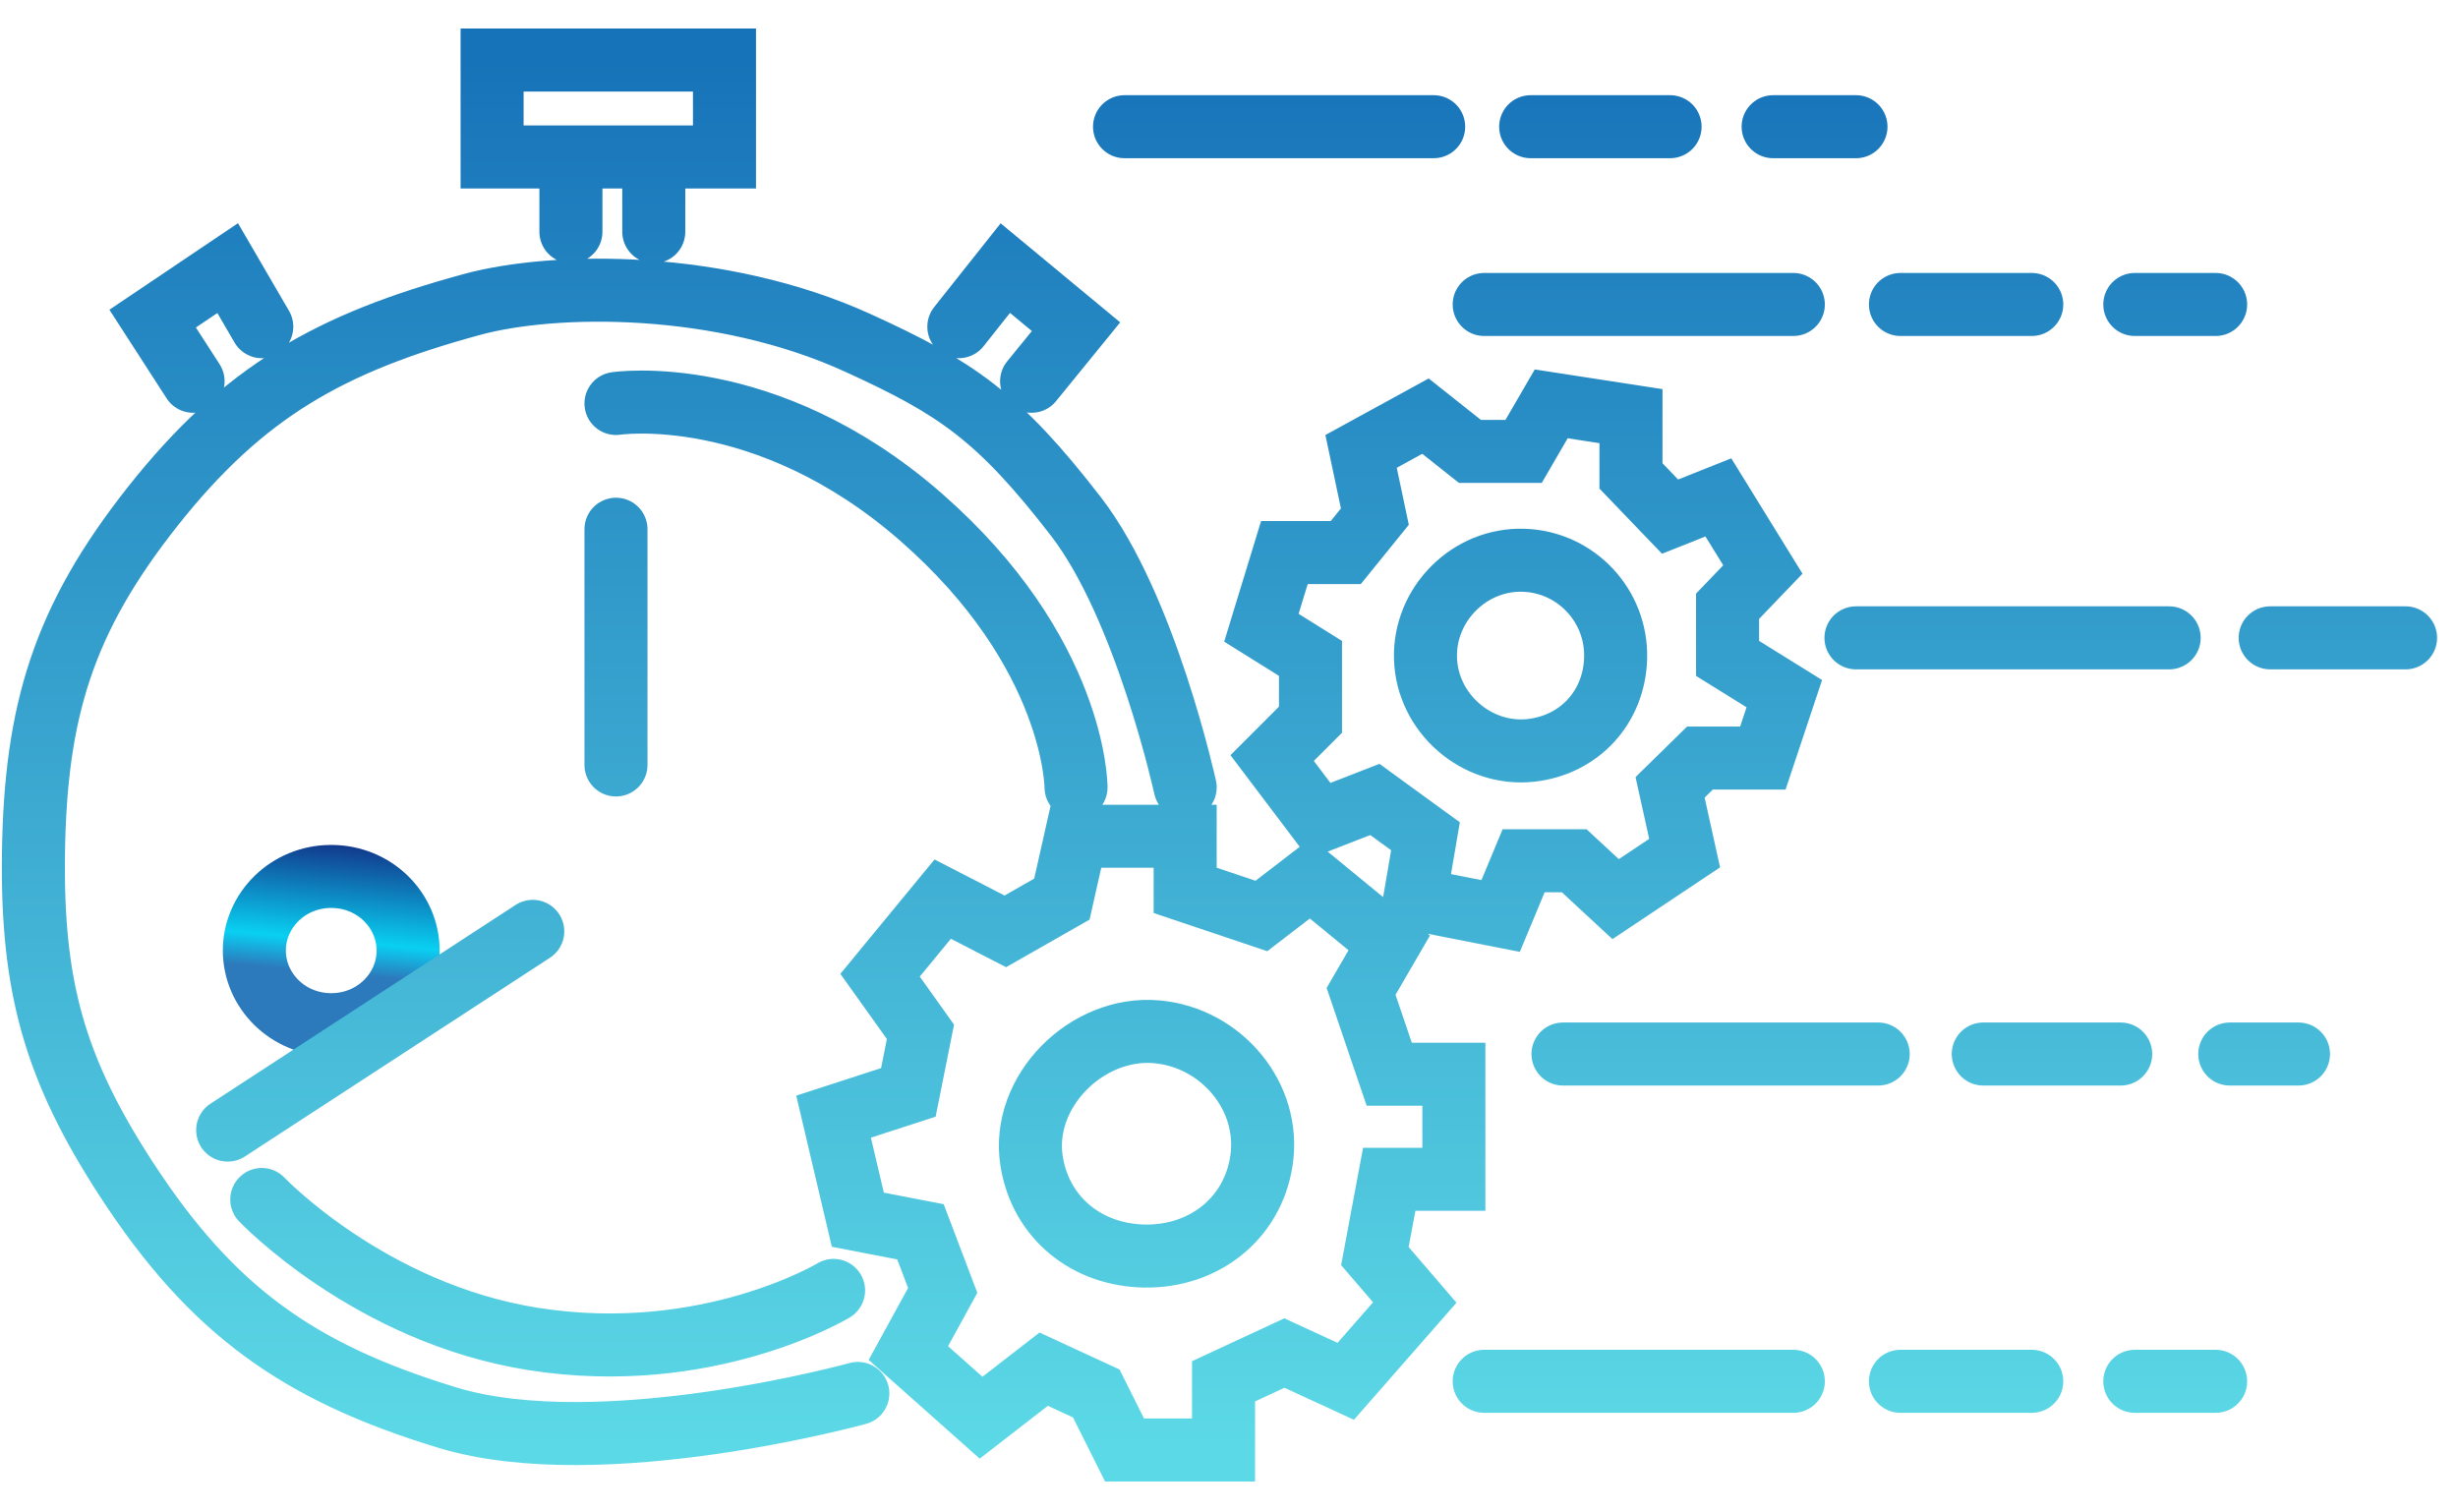 <svg width="78" height="48" viewBox="0 0 78 48" fill="none" xmlns="http://www.w3.org/2000/svg">
<path d="M12.951 30.168C12.951 31.443 11.883 32.52 10.511 32.52C9.139 32.52 8.071 31.443 8.071 30.168C8.071 28.892 9.139 27.815 10.511 27.815C11.883 27.815 12.951 28.892 12.951 30.168Z" stroke="url(#paint0_linear_115_729)" stroke-width="2"/>
<path d="M19.547 16.796V24.277M16.906 29.558L7.225 35.865M19.547 12.805C19.547 12.805 24.272 12.09 29.209 16.396C34.146 20.702 34.146 24.988 34.146 24.988M8.307 38.068C8.307 38.068 11.727 41.669 16.906 42.492C22.449 43.373 26.452 40.953 26.452 40.953M27.222 44.223C27.222 44.223 19.079 46.471 14.206 44.993C9.462 43.553 6.715 41.582 4.011 37.427C1.724 33.913 1.007 31.296 1.062 27.104C1.122 22.551 2.02 19.647 4.844 16.075C7.732 12.423 10.483 10.886 14.975 9.663C17.591 8.951 22.846 8.887 27.222 10.882C30.325 12.297 31.683 13.205 34.146 16.396C36.357 19.26 37.609 24.988 37.609 24.988M30.427 10.368L31.902 8.509L34.146 10.368L32.736 12.1M6.127 12.1L4.844 10.112L7.225 8.509L8.307 10.368M18.117 7.355V4.982M18.117 4.982H15.616V1.905H22.99V4.982H20.746M18.117 4.982H20.746M20.746 4.982V7.355M35.685 4.021H45.495M48.573 4.021H52.997M56.267 4.021H58.896M47.098 9.663H56.908M60.307 9.663H64.474M67.744 9.663H70.309M58.896 20.243H68.834M72.04 20.243H76.336M49.599 33.451H59.601M62.935 33.451H67.296M70.758 33.451H72.938M47.098 43.838H56.908M60.307 43.838H64.474M67.744 43.838H70.309M41.586 20.895L40.028 19.922L40.758 17.537H42.705L43.629 16.396L43.191 14.326L45.235 13.207L46.646 14.326H48.349L49.225 12.817L51.756 13.207V15.104L52.997 16.396L54.529 15.786L55.941 18.073L54.821 19.241V20.895L56.622 22.014L55.941 24.058H53.945L52.997 24.988L53.459 27.075L51.269 28.535L49.955 27.318H48.349L47.62 29.07L44.895 28.535L45.235 26.54L43.629 25.372L41.877 26.053L40.369 24.058L41.586 22.841V20.895ZM45.235 20.895C45.184 19.176 46.63 17.725 48.349 17.781C50.016 17.834 51.318 19.229 51.269 20.895C51.223 22.446 50.116 23.65 48.573 23.815C46.851 23.999 45.286 22.626 45.235 20.895ZM36.711 32.746C38.763 32.93 40.344 34.813 40.028 36.849C39.743 38.691 38.19 39.891 36.326 39.863C34.496 39.835 33.022 38.657 32.736 36.849C32.387 34.645 34.489 32.546 36.711 32.746ZM31.902 29.558L33.697 28.535L34.146 26.54H37.609V28.257L40.028 29.07L41.586 27.873L44.085 29.924L43.191 31.463L44.085 34.092H46.136V37.426H44.085L43.629 39.863L44.895 41.337L42.705 43.838L40.758 42.941L38.827 43.838V46.018H35.685L34.788 44.223L33.12 43.453L31.133 44.993L28.825 42.941L29.915 40.953L29.209 39.093L27.222 38.709L26.452 35.439L28.825 34.669L29.209 32.746L27.927 30.95L29.915 28.535L31.902 29.558Z" stroke="url(#paint1_linear_115_729)" stroke-width="2" stroke-linecap="round"/>
<defs>
<linearGradient id="paint0_linear_115_729" x1="9.556" y1="26.731" x2="9.191" y2="30.754" gradientUnits="userSpaceOnUse">
<stop stop-color="#123A8D"/>
<stop offset="0.746" stop-color="#09D0F2"/>
<stop offset="1" stop-color="#2C7ABC"/>
</linearGradient>
<linearGradient id="paint1_linear_115_729" x1="38.698" y1="1.905" x2="38.698" y2="46.018" gradientUnits="userSpaceOnUse">
<stop stop-color="#1773B9"/>
<stop offset="1" stop-color="#5CD9E6"/>
</linearGradient>
</defs>
</svg>
